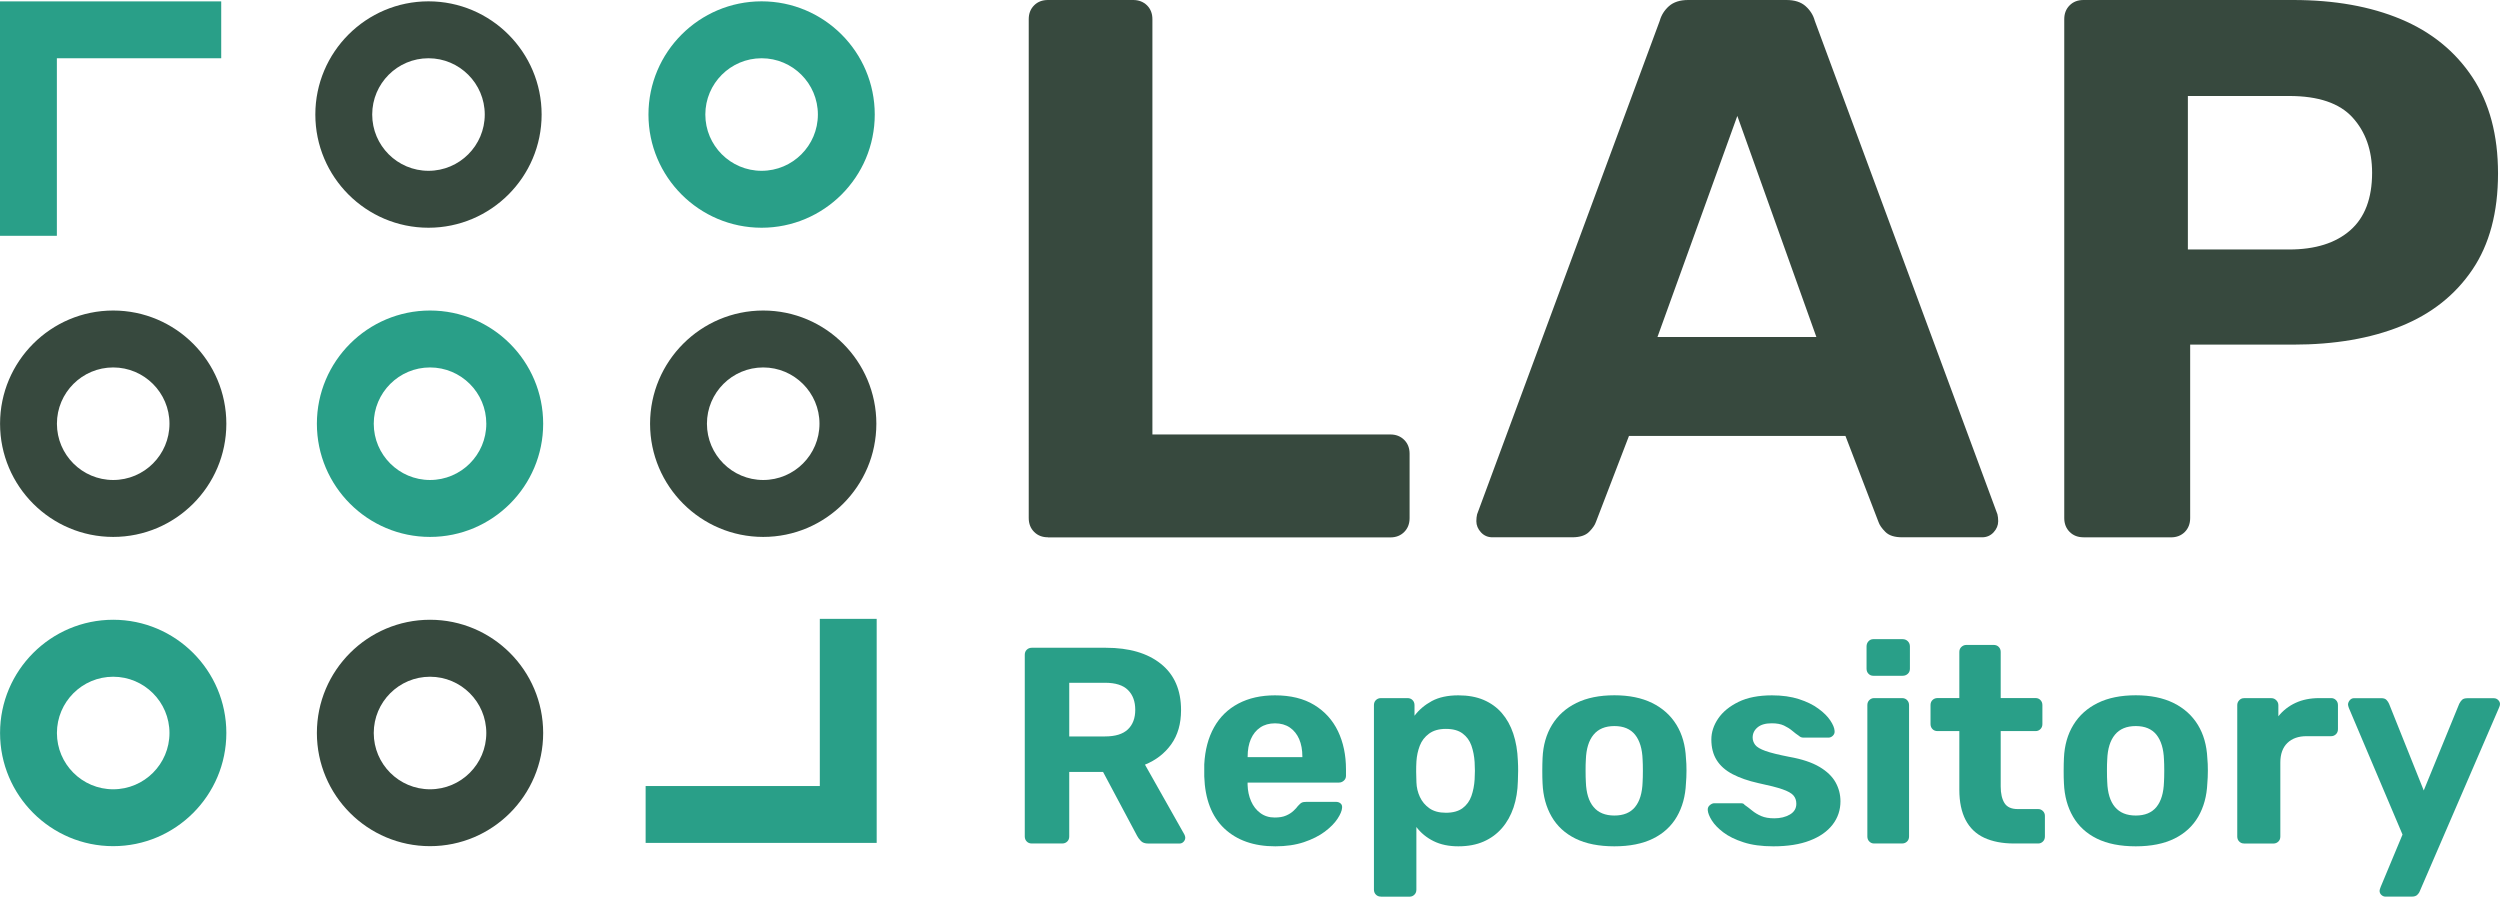 <?xml version="1.0" encoding="UTF-8"?>
<svg xmlns="http://www.w3.org/2000/svg" id="Capa_2" width="700" height="251.067" viewBox="0 0 700 251.067">
  <defs>
    <style>.cls-1{fill:#37493e;}.cls-2{fill:#299f88;}</style>
  </defs>
  <g id="Capa_2-2">
    <path class="cls-1" d="m293.433,150.443c-1.571,0-2.873-.494-3.876-1.512-1.003-1.003-1.512-2.29-1.512-3.876V5.372c0-1.571.494-2.858,1.512-3.876,1.003-1.003,2.29-1.496,3.876-1.496h23.854c1.571,0,2.858.509,3.876,1.496,1.003,1.003,1.512,2.29,1.512,3.876v116.278h66.624c1.571,0,2.858.509,3.876,1.512,1.003,1.003,1.512,2.29,1.512,3.876v18.048c0,1.571-.509,2.873-1.512,3.876s-2.29,1.512-3.876,1.512h-95.865v-.03Z"></path>
    <path class="cls-1" d="m417.881,150.443c-1.287,0-2.364-.464-3.217-1.392s-1.287-1.975-1.287-3.113c0-.718.075-1.362.209-1.931L464.736,5.806c.434-1.571,1.287-2.933,2.574-4.085C468.597.584,470.393,0,472.683,0h27.506c2.29,0,4.085.569,5.372,1.721s2.155,2.514,2.574,4.085l51.15,138.201c.135.569.209,1.227.209,1.931,0,1.152-.434,2.185-1.287,3.113-.868.928-1.931,1.392-3.217,1.392h-22.358c-2.155,0-3.726-.494-4.729-1.512-1.003-1.003-1.646-1.931-1.931-2.798l-9.248-24.079h-60.608l-9.248,24.079c-.284.853-.928,1.796-1.931,2.798s-2.574,1.512-4.729,1.512h-22.328Zm46.212-56.089h44.491l-22.133-61.895-22.358,61.895Z"></path>
    <path class="cls-1" d="m583.378,150.443c-1.571,0-2.873-.494-3.876-1.512-1.003-1.003-1.512-2.29-1.512-3.876V5.372c0-1.571.494-2.858,1.512-3.876,1.003-1.003,2.29-1.496,3.876-1.496h58.678c11.613,0,21.669,1.796,30.199,5.372,8.53,3.577,15.189,8.994,19.993,16.222,4.804,7.243,7.198,16.222,7.198,26.967,0,10.895-2.394,19.888-7.198,26.967-4.804,7.093-11.463,12.361-19.993,15.803-8.53,3.442-18.587,5.163-30.199,5.163h-28.808v48.576c0,1.571-.509,2.873-1.496,3.876-1.003,1.003-2.29,1.512-3.876,1.512h-24.498v-.015Zm29.227-80.586h28.373c7.303,0,13.005-1.796,17.09-5.372s6.121-8.949,6.121-16.117c0-6.3-1.826-11.463-5.477-15.474s-9.563-6.016-17.733-6.016h-28.373v42.979Z"></path>
    <polygon class="cls-2" points="245.47 236.012 180.776 236.012 180.776 220.089 229.547 220.089 229.547 173.279 245.47 173.279 245.47 236.012"></polygon>
    <path class="cls-2" d="m31.696,236.925C14.217,236.925.015,222.708.015,205.229s14.217-31.696,31.681-31.696,31.681,14.217,31.681,31.696-14.217,31.696-31.681,31.696Zm0-47.439c-8.695,0-15.758,7.064-15.758,15.758s7.064,15.758,15.758,15.758,15.758-7.064,15.758-15.758-7.078-15.758-15.758-15.758Z"></path>
    <path class="cls-1" d="m120.408,236.925c-17.479,0-31.681-14.217-31.681-31.696s14.217-31.696,31.681-31.696,31.681,14.217,31.681,31.696-14.202,31.696-31.681,31.696Zm0-47.439c-8.695,0-15.758,7.064-15.758,15.758s7.064,15.758,15.758,15.758,15.758-7.064,15.758-15.758-7.064-15.758-15.758-15.758Z"></path>
    <path class="cls-1" d="m31.696,150.338C14.217,150.338.015,136.121.015,118.642s14.217-31.696,31.681-31.696,31.681,14.217,31.681,31.696-14.217,31.696-31.681,31.696Zm0-47.454c-8.695,0-15.758,7.064-15.758,15.758s7.064,15.758,15.758,15.758,15.758-7.064,15.758-15.758c0-8.695-7.078-15.758-15.758-15.758Z"></path>
    <path class="cls-2" d="m120.408,150.338c-17.479,0-31.681-14.217-31.681-31.696s14.217-31.696,31.681-31.696,31.681,14.217,31.681,31.696-14.202,31.696-31.681,31.696Zm0-47.454c-8.695,0-15.758,7.064-15.758,15.758s7.064,15.758,15.758,15.758,15.758-7.064,15.758-15.758c.015-8.695-7.064-15.758-15.758-15.758Z"></path>
    <path class="cls-1" d="m213.699,150.338c-17.479,0-31.681-14.217-31.681-31.696s14.217-31.696,31.681-31.696c17.479,0,31.681,14.217,31.681,31.696s-14.217,31.696-31.681,31.696Zm0-47.454c-8.695,0-15.758,7.064-15.758,15.758s7.064,15.758,15.758,15.758,15.758-7.064,15.758-15.758-7.078-15.758-15.758-15.758Z"></path>
    <polygon class="cls-2" points="15.923 66.025 0 66.025 0 .389 61.94 .389 61.94 16.312 15.923 16.312 15.923 66.025"></polygon>
    <path class="cls-1" d="m119.974,63.766c-17.479,0-31.681-14.217-31.681-31.696S102.51.374,119.974.374s31.681,14.217,31.681,31.696-14.217,31.696-31.681,31.696Zm0-47.454c-8.695,0-15.758,7.064-15.758,15.758s7.064,15.758,15.758,15.758,15.758-7.064,15.758-15.758-7.078-15.758-15.758-15.758Z"></path>
    <path class="cls-2" d="m213.25,63.766c-17.479,0-31.681-14.217-31.681-31.696S195.786.374,213.25.374c17.479,0,31.681,14.217,31.681,31.696s-14.217,31.696-31.681,31.696Zm0-47.454c-8.695,0-15.758,7.064-15.758,15.758s7.064,15.758,15.758,15.758,15.758-7.064,15.758-15.758-7.063-15.758-15.758-15.758Z"></path>
    <path class="cls-2" d="m288.898,236.177c-.569,0-1.048-.18-1.407-.554-.359-.359-.554-.838-.554-1.407v-50.881c0-.569.18-1.048.554-1.407.359-.359.838-.554,1.407-.554h20.741c6.525,0,11.658,1.496,15.414,4.504,3.756,3.008,5.642,7.318,5.642,12.96,0,3.816-.913,6.989-2.739,9.548s-4.28,4.46-7.363,5.717l11.044,19.574c.15.314.239.599.239.868,0,.419-.15.793-.464,1.137-.314.344-.703.509-1.182.509h-8.695c-.943,0-1.646-.239-2.11-.748-.464-.494-.808-.958-1.018-1.377l-9.548-17.928h-9.473v18.078c0,.569-.18,1.048-.554,1.407-.359.359-.838.554-1.407.554h-8.53Zm10.49-29.975h10.027c2.873,0,4.998-.658,6.375-1.96s2.08-3.128,2.08-5.477-.673-4.205-2.035-5.552c-1.362-1.362-3.502-2.035-6.42-2.035h-10.027v15.025Z"></path>
    <path class="cls-2" d="m357.079,236.97c-6.001,0-10.76-1.676-14.291-5.013-3.517-3.337-5.387-8.201-5.597-14.561v-3.367c.209-4.011,1.122-7.482,2.739-10.371,1.616-2.903,3.891-5.118,6.809-6.659,2.918-1.541,6.345-2.305,10.251-2.305,4.385,0,8.051.898,10.999,2.694s5.163,4.25,6.659,7.363c1.482,3.113,2.23,6.674,2.23,10.685v1.796c0,.524-.195.973-.584,1.332s-.853.554-1.377.554h-25.59v.628c.045,1.676.374,3.203.973,4.579s1.467,2.499,2.589,3.322c1.122.838,2.469,1.257,4.026,1.257,1.302,0,2.379-.18,3.203-.554.838-.359,1.526-.808,2.08-1.332.554-.524.958-.958,1.212-1.332.464-.524.853-.853,1.137-.973.284-.135.748-.195,1.377-.195h8.141c.524,0,.958.15,1.287.434.344.284.479.688.434,1.212-.045.838-.479,1.871-1.287,3.098-.808,1.227-1.99,2.424-3.562,3.607-1.571,1.167-3.517,2.155-5.836,2.933-2.32.778-4.998,1.167-8.021,1.167Zm-7.752-24.977h15.339v-.15c0-1.871-.299-3.502-.898-4.894-.599-1.377-1.482-2.469-2.619-3.247-1.152-.778-2.529-1.167-4.145-1.167s-3.008.389-4.145,1.167c-1.152.778-2.02,1.871-2.619,3.247s-.898,3.008-.898,4.894v.15h-.015Z"></path>
    <path class="cls-2" d="m386.664,251.052c-.569,0-1.048-.18-1.407-.554-.374-.359-.554-.838-.554-1.407v-51.659c0-.569.18-1.048.554-1.407.359-.359.838-.554,1.407-.554h7.438c.569,0,1.048.18,1.407.554.359.359.554.838.554,1.407v2.978c1.257-1.676,2.873-3.038,4.849-4.115,1.975-1.062,4.46-1.601,7.438-1.601,2.709,0,5.073.434,7.078,1.287,2.005.868,3.711,2.08,5.088,3.681,1.377,1.586,2.454,3.517,3.203,5.761s1.182,4.774,1.287,7.587c.06.988.075,1.931.075,2.813s-.03,1.856-.075,2.903c-.06,2.664-.464,5.118-1.212,7.363-.763,2.245-1.841,4.175-3.247,5.791s-3.113,2.873-5.133,3.756c-2.005.883-4.37,1.332-7.078,1.332-2.664,0-4.968-.479-6.929-1.452s-3.562-2.29-4.819-3.951v17.539c0,.569-.18,1.048-.554,1.407-.359.359-.808.554-1.332.554h-8.036v-.015Zm18.167-23.48c1.99,0,3.547-.434,4.699-1.287,1.152-.868,1.975-1.99,2.469-3.412.494-1.407.793-2.948.898-4.624.105-1.616.105-3.232,0-4.849-.105-1.676-.404-3.203-.898-4.624-.494-1.407-1.317-2.544-2.469-3.397-1.152-.868-2.709-1.287-4.699-1.287-1.931,0-3.502.449-4.699,1.332-1.197.883-2.065,2.005-2.589,3.367s-.838,2.813-.943,4.385c-.06.943-.075,1.901-.075,2.888s.03,1.99.075,2.978c.045,1.467.374,2.828.973,4.115s1.482,2.334,2.664,3.173c1.182.823,2.709,1.242,4.594,1.242Z"></path>
    <path class="cls-2" d="m452.031,236.97c-4.325,0-7.961-.718-10.88-2.155-2.918-1.437-5.148-3.487-6.689-6.151s-2.394-5.761-2.544-9.323c-.06-1.048-.075-2.23-.075-3.562s.03-2.484.075-3.487c.15-3.607,1.048-6.719,2.664-9.353s3.891-4.669,6.809-6.106c2.918-1.437,6.465-2.155,10.64-2.155,4.13,0,7.647.718,10.565,2.155s5.193,3.472,6.809,6.106,2.499,5.747,2.664,9.353c.105.988.15,2.155.15,3.487s-.06,2.514-.15,3.562c-.15,3.547-1.003,6.659-2.544,9.323s-3.771,4.714-6.689,6.151c-2.918,1.437-6.525,2.155-10.805,2.155Zm0-8.62c2.559,0,4.489-.793,5.791-2.394,1.302-1.586,2.005-3.921,2.11-7.004.045-.778.075-1.826.075-3.128s-.03-2.349-.075-3.128c-.105-3.023-.808-5.343-2.11-6.974-1.302-1.616-3.232-2.424-5.791-2.424s-4.505.808-5.836,2.424c-1.332,1.616-2.05,3.936-2.155,6.974-.06.778-.075,1.826-.075,3.128s.03,2.349.075,3.128c.105,3.083.823,5.417,2.155,7.004,1.332,1.601,3.277,2.394,5.836,2.394Z"></path>
    <path class="cls-2" d="m496.492,236.97c-3.232,0-6.016-.374-8.335-1.137-2.32-.748-4.205-1.691-5.642-2.784s-2.499-2.2-3.203-3.322-1.077-2.08-1.137-2.858c-.06-.569.135-1.048.554-1.407s.838-.554,1.257-.554h7.587c.15,0,.314.03.464.075.15.06.314.18.464.389.673.464,1.377,1.003,2.11,1.601.733.599,1.571,1.107,2.544,1.526.958.419,2.185.628,3.636.628,1.721,0,3.188-.359,4.385-1.062s1.796-1.706,1.796-3.008c0-.943-.269-1.721-.823-2.349s-1.571-1.197-3.098-1.721c-1.512-.524-3.756-1.092-6.734-1.721-2.813-.628-5.223-1.467-7.198-2.499-1.99-1.048-3.472-2.365-4.46-3.951s-1.482-3.502-1.482-5.761c0-2.035.643-3.996,1.915-5.866s3.173-3.427,5.672-4.654,5.642-1.841,9.398-1.841c2.873,0,5.387.359,7.557,1.062,2.17.703,3.981,1.586,5.432,2.664,1.467,1.062,2.574,2.17,3.322,3.292s1.167,2.095,1.212,2.933c.06.524-.105.973-.464,1.332s-.778.554-1.257.554h-6.974c-.269,0-.494-.045-.703-.12s-.389-.195-.554-.359c-.628-.419-1.272-.898-1.915-1.452-.658-.554-1.422-1.033-2.305-1.452s-2.035-.628-3.442-.628c-1.721,0-3.038.374-3.951,1.137-.913.763-1.377,1.706-1.377,2.858,0,.733.239,1.407.703,2.035s1.437,1.197,2.903,1.721c1.467.524,3.681,1.062,6.659,1.646,3.547.628,6.36,1.571,8.455,2.813s3.592,2.694,4.505,4.34c.913,1.646,1.362,3.412,1.362,5.283,0,2.454-.733,4.639-2.2,6.54-1.467,1.901-3.592,3.397-6.375,4.46-2.768,1.077-6.196,1.616-10.266,1.616Z"></path>
    <path class="cls-2" d="m524.521,189.217c-.524,0-.973-.18-1.332-.554-.359-.359-.554-.838-.554-1.407v-6.255c0-.569.18-1.062.554-1.452.359-.389.808-.584,1.332-.584h8.216c.569,0,1.062.195,1.452.584s.584.883.584,1.452v6.255c0,.569-.195,1.048-.584,1.407s-.868.554-1.452.554h-8.216Zm.225,46.96c-.524,0-.973-.18-1.332-.554-.374-.359-.554-.838-.554-1.407v-36.784c0-.569.18-1.048.554-1.407.359-.359.808-.554,1.332-.554h7.827c.569,0,1.048.18,1.407.554.359.359.554.838.554,1.407v36.784c0,.569-.18,1.048-.554,1.407-.359.359-.838.554-1.407.554h-7.827Z"></path>
    <path class="cls-2" d="m563.894,236.177c-3.232,0-6.001-.539-8.306-1.601-2.29-1.062-4.026-2.724-5.208-4.968-1.167-2.245-1.766-5.058-1.766-8.455v-16.447h-6.106c-.569,0-1.048-.18-1.407-.554-.359-.359-.554-.838-.554-1.407v-5.327c0-.569.18-1.048.554-1.407.359-.359.838-.554,1.407-.554h6.106v-12.915c0-.569.195-1.048.584-1.407s.853-.554,1.362-.554h7.677c.569,0,1.048.18,1.407.554.359.359.554.838.554,1.407v12.915h9.787c.524,0,.973.18,1.332.554.359.359.554.838.554,1.407v5.327c0,.569-.18,1.048-.554,1.407-.359.359-.808.554-1.332.554h-9.787v15.504c0,1.99.359,3.532,1.062,4.654s1.945,1.676,3.711,1.676h5.717c.524,0,.958.18,1.332.554.359.359.554.808.554,1.332v5.791c0,.569-.18,1.048-.554,1.407-.359.359-.808.554-1.332.554h-6.794Z"></path>
    <path class="cls-2" d="m598.014,236.97c-4.325,0-7.961-.718-10.88-2.155-2.918-1.437-5.148-3.487-6.689-6.151s-2.394-5.761-2.544-9.323c-.06-1.048-.075-2.23-.075-3.562s.03-2.484.075-3.487c.15-3.607,1.048-6.719,2.664-9.353s3.891-4.669,6.809-6.106c2.918-1.437,6.465-2.155,10.64-2.155,4.13,0,7.647.718,10.565,2.155s5.193,3.472,6.809,6.106,2.499,5.747,2.664,9.353c.105.988.15,2.155.15,3.487s-.06,2.514-.15,3.562c-.15,3.547-1.003,6.659-2.544,9.323s-3.771,4.714-6.689,6.151c-2.918,1.437-6.525,2.155-10.805,2.155Zm0-8.62c2.559,0,4.489-.793,5.791-2.394,1.302-1.586,2.005-3.921,2.11-7.004.045-.778.075-1.826.075-3.128s-.03-2.349-.075-3.128c-.105-3.023-.808-5.343-2.11-6.974-1.302-1.616-3.232-2.424-5.791-2.424s-4.505.808-5.836,2.424c-1.332,1.616-2.05,3.936-2.155,6.974-.06.778-.075,1.826-.075,3.128s.03,2.349.075,3.128c.105,3.083.823,5.417,2.155,7.004,1.347,1.601,3.292,2.394,5.836,2.394Z"></path>
    <path class="cls-2" d="m628.318,236.177c-.524,0-.973-.18-1.332-.554-.374-.359-.554-.838-.554-1.407v-36.784c0-.524.18-.973.554-1.362.359-.389.808-.584,1.332-.584h7.677c.524,0,.973.195,1.362.584s.584.853.584,1.362v3.128c1.302-1.616,2.903-2.873,4.819-3.756,1.901-.883,4.115-1.332,6.614-1.332h3.367c.524,0,.958.18,1.332.554.359.359.554.838.554,1.407v6.734c0,.569-.18,1.048-.554,1.407-.359.359-.808.554-1.332.554h-6.884c-2.305,0-4.1.643-5.402,1.915s-1.96,3.098-1.96,5.447v20.741c0,.569-.18,1.048-.554,1.407s-.838.554-1.407.554h-8.216v-.015Z"></path>
    <path class="cls-2" d="m667.93,251.052c-.419,0-.793-.15-1.137-.464-.344-.314-.509-.703-.509-1.167,0-.105.03-.254.075-.434s.135-.404.239-.673l6.106-14.636-15.025-35.452c-.15-.419-.239-.763-.239-1.018.045-.464.239-.868.554-1.212s.703-.509,1.167-.509h7.587c.673,0,1.167.165,1.482.509s.554.688.703,1.062l9.712,24.273,9.937-24.273c.209-.419.464-.778.778-1.092s.808-.464,1.482-.464h7.438c.464,0,.868.165,1.212.509s.509.718.509,1.137c0,.269-.105.628-.314,1.092l-22.133,51.255c-.15.419-.404.778-.748,1.092-.344.314-.853.464-1.526.464h-7.348Z"></path>
  </g>
</svg>
